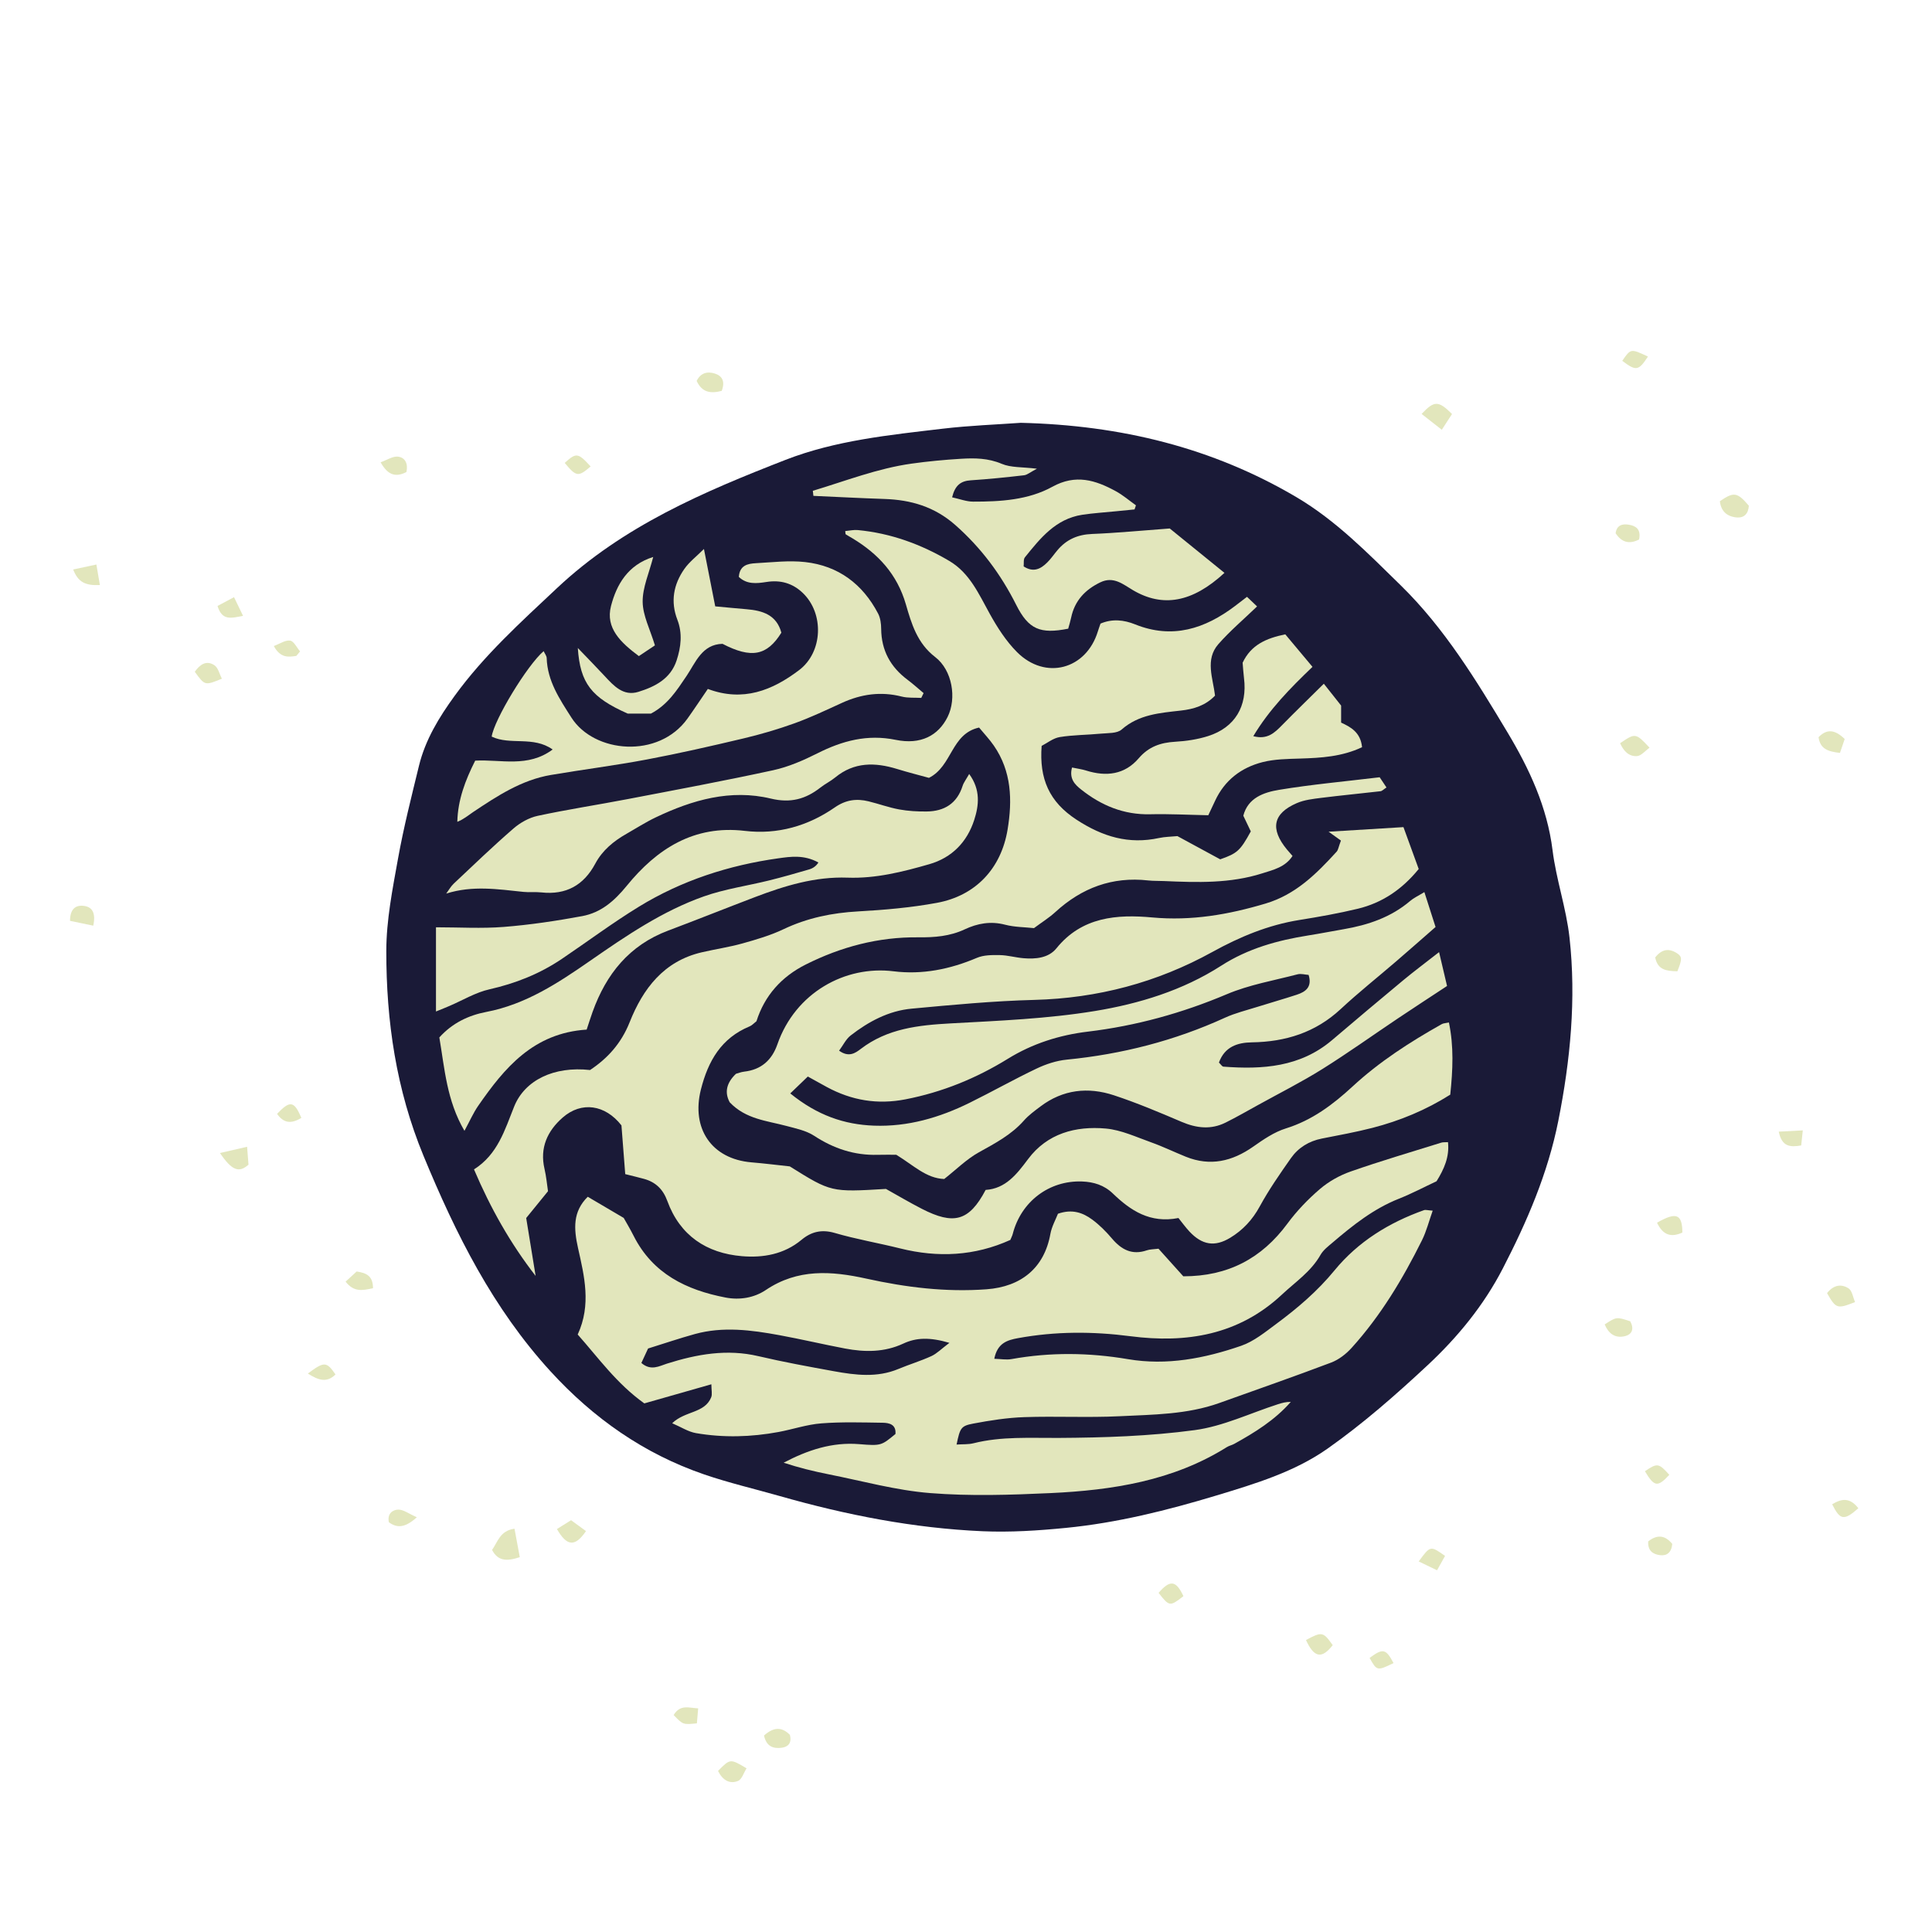 <svg version="1.1" id="svg" xmlns="http://www.w3.org/2000/svg" xmlns:xlink="http://www.w3.org/1999/xlink" x="0px" y="0px"
	 width="200px" height="200px" viewBox="0 0 200 200" enable-background="new 0 0 200 200" xml:space="preserve">
<path class="stroke" fill="#1a1a37"  d="M162.476,97.064c-0.337-3.043-1.378-6.006-1.756-9.047c-0.555-4.48-2.415-8.45-4.659-12.192
	c-3.231-5.387-6.508-10.78-11.067-15.239c-3.379-3.304-6.682-6.697-10.783-9.118c-8.695-5.13-18.169-7.449-28.545-7.699
	c-2.479,0.18-5.29,0.28-8.075,0.609c-5.509,0.651-11.108,1.212-16.281,3.229c-8.474,3.302-16.807,6.844-23.656,13.28
	c-3.755,3.528-7.533,6.942-10.572,11.122c-1.627,2.236-3.053,4.565-3.712,7.271c-0.777,3.188-1.587,6.375-2.167,9.6
	c-0.568,3.162-1.21,6.372-1.213,9.562c-0.008,7.271,1.016,14.339,3.852,21.21c3.345,8.106,7.188,15.795,13.154,22.316
	c4.433,4.846,9.641,8.508,15.853,10.648c2.581,0.889,5.253,1.51,7.882,2.258c6.866,1.957,13.847,3.328,20.986,3.639
	c2.858,0.124,5.75-0.063,8.604-0.344c5.327-0.522,10.506-1.817,15.624-3.363c4.006-1.211,8.073-2.441,11.487-4.848
	c3.67-2.587,7.085-5.58,10.373-8.65c3.095-2.889,5.794-6.18,7.76-9.987c2.516-4.872,4.668-9.854,5.752-15.296
	C162.567,109.737,163.179,103.43,162.476,97.064z"/>
<path fill-rule="evenodd" clip-rule="evenodd" fill="#e2e6bc" class="fill" d="M53.808,161.198c-1.41,0.464-2.271,0.382-2.871-0.751
	c0.588-0.817,0.812-1.992,2.324-2.194C53.443,159.24,53.618,160.178,53.808,161.198z"/>
<path fill-rule="evenodd" clip-rule="evenodd" fill="#e2e6bc" class="fill" d="M181.04,52.352c-0.053,0.806-0.46,1.297-1.3,1.21
	c-0.998-0.103-1.591-0.672-1.698-1.677C179.492,50.888,179.841,50.948,181.04,52.352z"/>
<path fill-rule="evenodd" clip-rule="evenodd" fill="#e2e6bc" class="fill" d="M149.255,44.49c-0.903-0.708-1.488-1.166-2.09-1.638
	c1.308-1.397,1.74-1.393,3.148,0.007C150.046,43.272,149.752,43.725,149.255,44.49z"/>
<path fill-rule="evenodd" clip-rule="evenodd" fill="#e2e6bc" class="fill" d="M189.136,133.866c0.686-0.883,1.508-0.965,2.23-0.492
	c0.37,0.241,0.452,0.924,0.669,1.417C190.178,135.523,190.062,135.48,189.136,133.866z"/>
<path fill-rule="evenodd" clip-rule="evenodd" fill="#e2e6bc" class="fill" d="M173.642,100.546c-1.131-0.022-2.042-0.132-2.296-1.431
	c0.644-0.824,1.39-1.014,2.276-0.421C174.146,99.044,174.14,99.305,173.642,100.546z"/>
<path fill-rule="evenodd" clip-rule="evenodd" fill="#e2e6bc" class="fill" d="M22.771,119.359c1.053-0.242,1.808-0.416,2.808-0.645
	c0.07,0.9,0.113,1.451,0.145,1.852C24.731,121.451,24.002,121.172,22.771,119.359z"/>
<path fill-rule="evenodd" clip-rule="evenodd" fill="#e2e6bc" class="fill" d="M135.194,169.775c1.661-0.891,1.778-0.863,2.77,0.531
	C136.836,171.746,136.043,171.627,135.194,169.775z"/>
<path fill-rule="evenodd" clip-rule="evenodd" fill="#e2e6bc" class="fill" d="M57.653,158.287c0.437-0.273,0.877-0.549,1.464-0.916
	c0.527,0.385,1.038,0.759,1.544,1.128C59.521,160.164,58.685,160.08,57.653,158.287z"/>
<path fill-rule="evenodd" clip-rule="evenodd" fill="#e2e6bc" class="fill" d="M74.33,183.327c1.261-1.28,1.261-1.28,2.954-0.271
	c-0.292,0.457-0.483,1.143-0.887,1.307C75.555,184.705,74.819,184.314,74.33,183.327z"/>
<path fill-rule="evenodd" clip-rule="evenodd" fill="#e2e6bc" class="fill" d="M167.712,76.938c1.583-1.075,1.617-1.071,3.05,0.465
	c-0.454,0.32-0.862,0.84-1.301,0.868C168.577,78.327,168.056,77.698,167.712,76.938z"/>
<path fill-rule="evenodd" clip-rule="evenodd" fill="#e2e6bc" class="fill" d="M22.97,70.258c-1.762,0.723-1.762,0.723-2.806-0.718
	c0.517-0.729,1.186-1.238,2.037-0.67C22.586,69.125,22.714,69.768,22.97,70.258z"/>
<path fill-rule="evenodd" clip-rule="evenodd" fill="#e2e6bc" class="fill" d="M74.715,40.462c-1.154,0.304-2.047,0.17-2.598-1.031
	c0.416-0.837,1.109-1.006,1.882-0.761C74.744,38.906,75.088,39.453,74.715,40.462z"/>
<path fill-rule="evenodd" clip-rule="evenodd" fill="#e2e6bc" class="fill" d="M190.471,77.939c-1.287-0.139-2.045-0.433-2.217-1.624
	c0.899-0.92,1.724-0.76,2.71,0.186C190.814,76.938,190.656,77.397,190.471,77.939z"/>
<path fill-rule="evenodd" clip-rule="evenodd" fill="#e2e6bc" class="fill" d="M171.535,126.574c2.007-1.151,2.608-0.889,2.624,1.021
	C173.027,128.105,172.167,127.906,171.535,126.574z"/>
<path fill-rule="evenodd" clip-rule="evenodd" fill="#e2e6bc" class="fill" d="M166.117,137.103c1.219-0.792,1.219-0.792,2.646-0.325
	c0.403,0.752,0.241,1.371-0.612,1.554C167.146,138.546,166.498,138.016,166.117,137.103z"/>
<path fill-rule="evenodd" clip-rule="evenodd" fill="#e2e6bc" class="fill" d="M79.091,179.659c1.003-0.896,1.854-0.903,2.676-0.071
	c0.223,0.824-0.162,1.25-0.847,1.339C80.066,181.038,79.337,180.811,79.091,179.659z"/>
<path fill-rule="evenodd" clip-rule="evenodd" fill="#e2e6bc" class="fill" d="M39.401,47.855c0.666-0.234,1.257-0.644,1.795-0.583
	c0.76,0.085,1.061,0.743,0.879,1.592C40.993,49.419,40.167,49.231,39.401,47.855z"/>
<path fill-rule="evenodd" clip-rule="evenodd" fill="#e2e6bc" class="fill" d="M122.507,165.232c-1.397,1.094-1.457,1.086-2.57-0.34
	C121.133,163.514,121.74,163.594,122.507,165.232z"/>
<path fill-rule="evenodd" clip-rule="evenodd" fill="#e2e6bc" class="fill" d="M9.655,95.825c-0.897-0.186-1.672-0.347-2.405-0.499
	c-0.001-1.262,0.611-1.654,1.432-1.549C9.521,93.884,9.944,94.468,9.655,95.825z"/>
<path fill-rule="evenodd" clip-rule="evenodd" fill="#e2e6bc" class="fill" d="M10.339,60.563c-1.541,0.073-2.26-0.322-2.763-1.609
	c0.841-0.18,1.499-0.321,2.403-0.515C10.116,59.246,10.213,59.821,10.339,60.563z"/>
<path fill-rule="evenodd" clip-rule="evenodd" fill="#e2e6bc" class="fill" d="M38.613,133.357c-1.092,0.234-1.979,0.426-2.837-0.682
	c0.405-0.372,0.802-0.736,1.146-1.051C37.961,131.779,38.606,132.092,38.613,133.357z"/>
<path fill-rule="evenodd" clip-rule="evenodd" fill="#e2e6bc" class="fill" d="M61.142,48.286c-1.279,1.11-1.487,1.073-2.683-0.365
	C59.651,46.837,59.833,46.855,61.142,48.286z"/>
<path fill-rule="evenodd" clip-rule="evenodd" fill="#e2e6bc" class="fill" d="M170.595,36.912c-0.974,1.488-1.235,1.52-2.659,0.44
	C168.814,36.074,168.814,36.074,170.595,36.912z"/>
<path fill-rule="evenodd" clip-rule="evenodd" fill="#e2e6bc" class="fill" d="M22.518,62.728c0.552-0.293,1.003-0.534,1.708-0.91
	c0.319,0.663,0.589,1.221,0.935,1.937C23.91,63.99,22.993,64.28,22.518,62.728z"/>
<path fill-rule="evenodd" clip-rule="evenodd" fill="#e2e6bc" class="fill" d="M149.591,161.068c-0.278,0.498-0.495,0.889-0.829,1.486
	c-0.671-0.323-1.262-0.608-1.896-0.914C148.072,159.992,148.072,159.992,149.591,161.068z"/>
<path fill-rule="evenodd" clip-rule="evenodd" fill="#e2e6bc" class="fill" d="M184.138,117.147c0.842-0.044,1.574-0.083,2.486-0.13
	c-0.073,0.686-0.118,1.109-0.165,1.558C185.299,118.781,184.454,118.702,184.138,117.147z"/>
<path fill-rule="evenodd" clip-rule="evenodd" fill="#e2e6bc" class="fill" d="M69.735,177.539c0.685-1.115,1.524-0.75,2.541-0.688
	c-0.056,0.643-0.097,1.113-0.135,1.549C70.704,178.545,70.704,178.545,69.735,177.539z"/>
<path fill-rule="evenodd" clip-rule="evenodd" fill="#e2e6bc" class="fill" d="M170.622,159.566c0.95-0.758,1.767-0.627,2.492,0.261
	c-0.091,0.914-0.571,1.248-1.268,1.163C171.114,160.901,170.562,160.533,170.622,159.566z"/>
<path fill-rule="evenodd" clip-rule="evenodd" fill="#e2e6bc" class="fill" d="M169.676,55.848c-1.083,0.55-1.838,0.241-2.429-0.643
	c0.119-0.878,0.74-0.99,1.355-0.89C169.294,54.428,169.908,54.742,169.676,55.848z"/>
<path fill-rule="evenodd" clip-rule="evenodd" fill="#e2e6bc" class="fill" d="M170.282,152.302c1.283-0.872,1.428-0.851,2.525,0.372
	C171.593,153.977,171.258,153.928,170.282,152.302z"/>
<path fill-rule="evenodd" clip-rule="evenodd" fill="#e2e6bc" class="fill" d="M144.257,172.162c-1.684,0.824-1.727,0.813-2.477-0.533
	C143.152,170.611,143.467,170.664,144.257,172.162z"/>
<path fill-rule="evenodd" clip-rule="evenodd" fill="#e2e6bc" class="fill" d="M43.152,157.066c-1.258,1.143-2.07,1.108-2.894,0.52
	c-0.199-0.918,0.423-1.301,0.968-1.312C41.762,156.262,42.307,156.695,43.152,157.066z"/>
<path fill-rule="evenodd" clip-rule="evenodd" fill="#e2e6bc" class="fill" d="M192.376,156.133c-1.479,1.309-1.893,1.24-2.71-0.41
	C190.626,155.136,191.49,154.986,192.376,156.133z"/>
<path fill-rule="evenodd" clip-rule="evenodd" fill="#e2e6bc" class="fill" d="M31.195,115.721c-1.106,0.684-1.871,0.506-2.512-0.415
	C30.019,113.896,30.449,113.953,31.195,115.721z"/>
<path fill-rule="evenodd" clip-rule="evenodd" fill="#e2e6bc" class="fill" d="M31.867,142.189c1.706-1.271,1.933-1.252,2.864,0.096
	C33.83,143.17,32.983,142.896,31.867,142.189z"/>
<path fill-rule="evenodd" clip-rule="evenodd" fill="#e2e6bc" class="fill" d="M30.678,67.898c-0.822,0.125-1.642,0.243-2.333-1.021
	c0.619-0.229,1.193-0.638,1.691-0.561c0.391,0.06,0.688,0.723,1.026,1.118C30.935,67.59,30.806,67.744,30.678,67.898z"/>
<path fill-rule="evenodd" clip-rule="evenodd" fill="#e2e6bc" class="fill" d="M101.354,75.317c-2.919,0.646-2.758,3.988-5.189,5.207
	c-0.957-0.264-2.14-0.562-3.303-0.92c-2.276-0.699-4.439-0.735-6.399,0.876c-0.475,0.39-1.041,0.664-1.524,1.042
	c-1.538,1.206-3.099,1.639-5.146,1.147c-4.173-1.002-8.13,0.144-11.906,1.944c-1.048,0.499-2.031,1.133-3.042,1.709
	c-1.331,0.759-2.487,1.707-3.223,3.084c-1.196,2.241-3.03,3.255-5.576,2.977c-0.61-0.067-1.236,0.01-1.847-0.053
	c-2.641-0.273-5.283-0.693-8.008,0.175c0.258-0.347,0.472-0.74,0.781-1.032c2.042-1.923,4.064-3.869,6.183-5.706
	c0.697-0.605,1.611-1.119,2.504-1.311c3.072-0.66,6.183-1.133,9.271-1.725c5.041-0.966,10.089-1.905,15.104-2.996
	c1.583-0.344,3.129-1.019,4.586-1.752c2.583-1.301,5.167-1.996,8.108-1.393c2.578,0.528,4.403-0.43,5.372-2.382
	c0.948-1.912,0.496-4.821-1.293-6.194c-1.86-1.427-2.453-3.456-3.033-5.458c-0.899-3.103-2.856-5.22-5.523-6.826
	c-0.233-0.14-0.474-0.269-0.701-0.417c-0.034-0.022-0.021-0.119-0.051-0.338c0.438-0.038,0.88-0.143,1.307-0.102
	c3.399,0.324,6.536,1.466,9.458,3.192c2.118,1.25,3.055,3.419,4.188,5.463c0.786,1.417,1.693,2.838,2.829,3.977
	c2.936,2.942,7.162,1.802,8.369-2.143c0.08-0.26,0.176-0.516,0.275-0.807c1.213-0.517,2.412-0.39,3.586,0.082
	c3.86,1.552,7.222,0.458,10.352-1.913c0.375-0.283,0.744-0.571,1.225-0.94c0.418,0.397,0.781,0.744,1.044,0.993
	c-1.413,1.362-2.814,2.544-4.008,3.907c-1.398,1.598-0.557,3.514-0.343,5.327c-0.996,1.036-2.207,1.396-3.524,1.546
	c-2.174,0.249-4.352,0.391-6.148,1.967c-0.474,0.416-1.405,0.353-2.135,0.423c-1.421,0.138-2.863,0.127-4.268,0.355
	c-0.683,0.111-1.301,0.62-1.875,0.913c-0.258,3.414,0.784,5.799,3.619,7.645c2.703,1.76,5.394,2.569,8.538,1.89
	c0.598-0.129,1.222-0.13,1.897-0.196c1.479,0.803,2.978,1.616,4.431,2.404c1.766-0.616,2.075-0.896,3.167-2.892
	c-0.223-0.466-0.479-1.002-0.775-1.623c0.483-1.863,2.128-2.418,3.706-2.68c3.359-0.557,6.762-0.861,10.41-1.301
	c0.12,0.18,0.401,0.603,0.705,1.057c-0.288,0.186-0.444,0.368-0.62,0.389c-2.038,0.238-4.082,0.428-6.118,0.685
	c-0.863,0.109-1.771,0.209-2.555,0.551c-2.467,1.072-2.77,2.663-1.014,4.795c0.169,0.205,0.348,0.402,0.581,0.671
	c-0.761,1.165-1.976,1.43-3.124,1.797c-3.329,1.064-6.751,0.951-10.176,0.8c-0.549-0.024-1.101-0.003-1.645-0.063
	c-3.717-0.416-6.872,0.769-9.603,3.269c-0.651,0.597-1.416,1.07-2.217,1.667c-0.968-0.105-2.015-0.099-2.992-0.354
	c-1.488-0.39-2.857-0.139-4.18,0.482c-1.539,0.723-3.141,0.842-4.81,0.824c-4.114-0.044-7.995,0.981-11.656,2.822
	c-2.498,1.255-4.246,3.207-5.09,5.864c-0.263,0.203-0.455,0.428-0.697,0.527c-2.943,1.215-4.305,3.574-5.055,6.541
	c-1.02,4.033,1.104,7.193,5.233,7.541c1.361,0.114,2.718,0.285,3.966,0.418c4.281,2.674,4.281,2.674,9.957,2.333
	c1.205,0.671,2.44,1.406,3.716,2.06c3.275,1.678,4.882,1.316,6.604-1.957c2.064-0.135,3.207-1.604,4.395-3.193
	c1.985-2.656,4.921-3.441,8.049-3.16c1.591,0.143,3.141,0.877,4.68,1.424c1.224,0.436,2.396,1.008,3.602,1.494
	c2.522,1.016,4.795,0.483,6.967-1.041c1.057-0.742,2.177-1.514,3.387-1.89c2.712-0.843,4.866-2.462,6.895-4.335
	c2.787-2.576,5.953-4.613,9.246-6.463c0.168-0.095,0.391-0.093,0.737-0.169c0.517,2.466,0.409,4.89,0.139,7.472
	c-2.513,1.588-5.21,2.705-8.062,3.439c-1.723,0.442-3.479,0.76-5.225,1.104c-1.347,0.266-2.447,0.945-3.217,2.043
	c-1.137,1.621-2.276,3.256-3.221,4.99c-0.753,1.383-1.752,2.451-3.054,3.24c-1.606,0.973-2.915,0.744-4.218-0.646
	c-0.418-0.446-0.775-0.949-1.14-1.4c-2.945,0.58-4.963-0.778-6.795-2.542c-0.9-0.867-1.987-1.195-3.178-1.24
	c-3.417-0.128-6.323,2.087-7.181,5.429c-0.049,0.193-0.148,0.373-0.249,0.621c-3.685,1.667-7.488,1.857-11.404,0.879
	c-2.252-0.562-4.552-0.951-6.776-1.602c-1.357-0.396-2.437-0.123-3.435,0.71c-1.809,1.509-3.991,1.879-6.173,1.694
	c-3.662-0.309-6.412-2.131-7.719-5.711c-0.44-1.209-1.205-1.957-2.414-2.29c-0.585-0.161-1.177-0.3-1.945-0.493
	c-0.133-1.714-0.264-3.403-0.391-5.045c-1.681-2.152-4.139-2.514-6.083-0.811c-1.585,1.389-2.392,3.133-1.881,5.32
	c0.183,0.784,0.253,1.594,0.36,2.307c-0.765,0.939-1.41,1.732-2.257,2.774c0.306,1.88,0.642,3.938,0.977,5.996
	c-2.619-3.374-4.666-7.007-6.381-11.03c2.461-1.557,3.188-4.09,4.157-6.504c1.099-2.738,4.128-4.198,7.858-3.783
	c1.776-1.177,3.214-2.721,4.098-4.947c1.379-3.469,3.533-6.327,7.468-7.239c1.401-0.325,2.832-0.534,4.215-0.92
	c1.441-0.403,2.899-0.83,4.244-1.47c2.465-1.172,5.024-1.694,7.734-1.845c2.729-0.152,5.473-0.392,8.156-0.887
	c4.003-0.738,6.64-3.551,7.307-7.583c0.503-3.032,0.42-6.026-1.423-8.691C102.434,76.536,101.879,75.954,101.354,75.317z"/>
<path fill-rule="evenodd" clip-rule="evenodd" fill="#e2e6bc" class="fill" d="M109.519,125.646c1.48-0.516,2.574-0.106,3.529,0.592
	c0.764,0.559,1.451,1.253,2.066,1.978c0.98,1.156,2.084,1.741,3.611,1.216c0.314-0.108,0.669-0.098,1.202-0.166
	c0.846,0.939,1.74,1.936,2.569,2.857c4.626,0.004,8.117-1.851,10.777-5.455c0.968-1.312,2.127-2.521,3.366-3.582
	c0.914-0.781,2.042-1.414,3.179-1.812c3.096-1.083,6.246-2.009,9.378-2.987c0.185-0.058,0.396-0.032,0.7-0.052
	c0.167,1.535-0.415,2.805-1.184,4.047c-1.3,0.609-2.573,1.284-3.904,1.812c-2.598,1.028-4.736,2.726-6.825,4.507
	c-0.467,0.398-0.998,0.796-1.29,1.312c-0.979,1.727-2.594,2.795-3.988,4.101c-4.477,4.192-9.899,5.06-15.68,4.312
	c-3.914-0.508-7.771-0.51-11.642,0.199c-1.105,0.203-2.133,0.502-2.455,2.137c0.669,0.018,1.244,0.129,1.783,0.031
	c4.022-0.723,8.026-0.674,12.056,0.008c4.021,0.682,7.936-0.078,11.717-1.384c1.318-0.455,2.488-1.419,3.638-2.269
	c2.202-1.629,4.264-3.389,6.029-5.541c2.433-2.966,5.639-4.947,9.257-6.231c0.17-0.06,0.389,0.017,0.904,0.052
	c-0.388,1.091-0.645,2.128-1.108,3.062c-1.987,3.999-4.274,7.816-7.285,11.143c-0.573,0.635-1.33,1.221-2.12,1.521
	c-3.836,1.452-7.713,2.8-11.575,4.185c-3.343,1.197-6.858,1.198-10.329,1.369c-3.281,0.161-6.578-0.019-9.863,0.094
	c-1.766,0.06-3.535,0.338-5.274,0.666c-1.295,0.244-1.371,0.461-1.734,2.172c0.639-0.045,1.22,0,1.757-0.135
	c2.898-0.726,5.827-0.533,8.777-0.551c4.714-0.027,9.461-0.18,14.123-0.809c2.936-0.395,5.741-1.754,8.606-2.677
	c0.421-0.136,0.847-0.253,1.336-0.243c-1.655,1.887-3.724,3.165-5.861,4.348c-0.239,0.131-0.522,0.186-0.753,0.329
	c-5.587,3.501-11.859,4.464-18.26,4.763c-4.148,0.193-8.333,0.327-12.462-0.002c-3.521-0.28-6.988-1.244-10.473-1.936
	c-1.573-0.312-3.133-0.695-4.691-1.209c2.483-1.303,5.011-2.152,7.83-1.92c2.283,0.189,2.295,0.137,3.745-1.051
	c0.086-0.979-0.626-1.155-1.321-1.165c-2.118-0.03-4.245-0.099-6.352,0.065c-1.489,0.115-2.945,0.615-4.425,0.892
	c-2.841,0.528-5.703,0.606-8.55,0.118c-0.807-0.139-1.552-0.634-2.465-1.024c1.336-1.298,3.351-1.009,4.036-2.679
	c0.133-0.324,0.02-0.75,0.02-1.354c-2.465,0.702-4.729,1.349-6.941,1.979c-2.882-2.06-4.773-4.744-6.896-7.129
	c1.427-3.089,0.681-6.059,0.035-8.947c-0.45-2.016-0.554-3.771,1.005-5.314c1.146,0.674,2.291,1.348,3.722,2.19
	c0.239,0.429,0.662,1.13,1.029,1.858c1.977,3.916,5.456,5.605,9.517,6.384c1.457,0.279,2.955,0.034,4.162-0.778
	c3.303-2.223,6.78-1.982,10.419-1.178c4.085,0.901,8.21,1.415,12.436,1.102c3.584-0.266,5.974-2.209,6.607-5.728
	C108.875,126.968,109.286,126.248,109.519,125.646z M98.283,139.012c-2.022-0.597-3.427-0.553-4.771,0.074
	c-1.954,0.912-3.979,0.902-6.026,0.514c-2.276-0.432-4.534-0.967-6.813-1.385c-2.901-0.533-5.825-0.918-8.742-0.115
	c-1.576,0.435-3.126,0.963-4.843,1.497c-0.209,0.451-0.449,0.97-0.693,1.496c0.989,0.86,1.861,0.317,2.641,0.072
	c3.107-0.98,6.211-1.542,9.474-0.775c2.587,0.607,5.206,1.084,7.822,1.56c2.229,0.404,4.465,0.685,6.662-0.232
	c1.131-0.472,2.313-0.826,3.426-1.335C96.981,140.125,97.441,139.643,98.283,139.012z"/>
<path fill-rule="evenodd" clip-rule="evenodd" fill="#e2e6bc" class="fill" d="M138.812,87.015c-0.47-0.337-0.907-0.651-1.277-0.917
	c2.483-0.152,4.998-0.306,7.75-0.475c0.494,1.357,1.025,2.815,1.579,4.335c-1.712,2.106-3.772,3.505-6.306,4.115
	c-1.994,0.48-4.022,0.839-6.05,1.164c-3.225,0.517-6.168,1.744-9.006,3.311c-5.736,3.167-11.871,4.791-18.446,4.962
	c-4.234,0.111-8.466,0.512-12.688,0.906c-2.371,0.221-4.449,1.33-6.312,2.779c-0.486,0.377-0.776,1.008-1.193,1.57
	c1.012,0.73,1.69,0.242,2.239-0.178c2.769-2.12,5.978-2.462,9.316-2.646c4.988-0.275,10.016-0.475,14.931-1.282
	c4.571-0.752,9.082-2.128,13.06-4.684c2.781-1.788,5.837-2.633,9.039-3.141c1.217-0.192,2.426-0.432,3.64-0.641
	c2.534-0.436,4.908-1.232,6.906-2.938c0.356-0.304,0.802-0.504,1.456-0.906c0.4,1.25,0.76,2.37,1.158,3.613
	c-1.405,1.227-2.727,2.395-4.064,3.546c-1.92,1.653-3.909,3.231-5.763,4.956c-2.61,2.427-5.707,3.387-9.187,3.439
	c-1.508,0.023-2.816,0.461-3.41,2.092c0.183,0.172,0.315,0.412,0.466,0.424c4.044,0.307,7.953,0.051,11.246-2.748
	c2.45-2.084,4.91-4.158,7.386-6.212c1.094-0.908,2.236-1.757,3.691-2.896c0.323,1.372,0.557,2.367,0.825,3.506
	c-1.784,1.176-3.438,2.252-5.078,3.35c-2.617,1.754-5.181,3.592-7.851,5.261c-2.129,1.331-4.381,2.465-6.581,3.681
	c-1.134,0.625-2.257,1.273-3.416,1.85c-1.518,0.754-3.017,0.578-4.556-0.079c-2.308-0.985-4.629-1.966-7.009-2.75
	c-2.672-0.882-5.274-0.597-7.592,1.153c-0.6,0.453-1.226,0.904-1.718,1.463c-1.299,1.471-2.968,2.348-4.65,3.281
	c-1.289,0.715-2.371,1.803-3.602,2.77c-1.87-0.07-3.162-1.408-4.96-2.506c-0.443,0-1.191-0.018-1.938,0.004
	c-2.408,0.065-4.548-0.65-6.566-1.97c-0.826-0.54-1.887-0.757-2.867-1.019c-2.033-0.545-4.214-0.697-5.875-2.449
	c-0.539-0.994-0.366-1.983,0.646-2.949c0.207-0.056,0.526-0.188,0.857-0.225c1.762-0.201,2.863-1.189,3.433-2.826
	c1.862-5.354,7.025-8.183,12.021-7.562c2.979,0.371,5.854-0.21,8.63-1.39c0.707-0.301,1.578-0.3,2.372-0.286
	c0.815,0.014,1.624,0.252,2.441,0.322c1.268,0.107,2.607-0.015,3.423-1.025c2.635-3.265,6.274-3.529,9.921-3.194
	c4.064,0.373,7.888-0.294,11.73-1.44c3.119-0.93,5.266-3.08,7.35-5.363C138.533,87.989,138.563,87.678,138.812,87.015z
	 M81.808,113.191c2.79,2.266,5.585,3.225,8.676,3.337c3.503,0.126,6.771-0.83,9.878-2.361c2.333-1.149,4.601-2.434,6.948-3.55
	c0.971-0.463,2.058-0.819,3.122-0.924c5.704-0.561,11.168-1.958,16.387-4.344c1.05-0.479,2.193-0.756,3.301-1.105
	c1.37-0.432,2.754-0.822,4.119-1.27c0.918-0.3,1.614-0.794,1.229-2.052c-0.37-0.024-0.789-0.154-1.149-0.06
	c-2.448,0.64-4.99,1.075-7.3,2.051c-4.644,1.964-9.412,3.283-14.407,3.882c-2.945,0.354-5.739,1.24-8.279,2.81
	c-3.289,2.031-6.795,3.459-10.608,4.2c-2.899,0.563-5.569,0.109-8.128-1.274c-0.592-0.321-1.18-0.651-1.971-1.088
	C83.046,112,82.516,112.51,81.808,113.191z"/>
<path fill-rule="evenodd" clip-rule="evenodd" fill="#e2e6bc" class="fill" d="M45.132,104.709c0-3.039,0-5.729,0-8.717
	c2.399,0,4.724,0.145,7.022-0.038c2.719-0.215,5.432-0.622,8.114-1.118c1.939-0.358,3.324-1.557,4.613-3.138
	c3.107-3.813,6.941-6.314,12.232-5.685c3.376,0.402,6.528-0.504,9.307-2.43c1.14-0.79,2.241-0.933,3.485-0.631
	c1.064,0.258,2.102,0.642,3.175,0.839c0.933,0.171,1.898,0.225,2.849,0.214c1.825-0.02,3.136-0.822,3.718-2.645
	c0.116-0.361,0.369-0.679,0.682-1.237c1.205,1.645,1.004,3.265,0.522,4.759c-0.731,2.271-2.3,3.903-4.642,4.577
	c-2.763,0.795-5.553,1.5-8.472,1.395c-3.354-0.121-6.49,0.837-9.573,2.011c-3.007,1.145-5.994,2.342-9.005,3.474
	c-4.018,1.51-6.413,4.502-7.818,8.422c-0.225,0.627-0.423,1.264-0.609,1.823c-5.512,0.355-8.504,3.955-11.234,7.898
	c-0.499,0.721-0.854,1.543-1.418,2.581c-1.839-3.14-2.05-6.446-2.599-9.667c1.353-1.504,3.046-2.294,4.855-2.64
	c4.103-0.784,7.459-3.009,10.778-5.312c3.717-2.579,7.459-5.132,11.746-6.648c2.179-0.771,4.513-1.097,6.768-1.656
	c1.393-0.346,2.773-0.739,4.149-1.143c0.376-0.111,0.718-0.34,0.944-0.713c-1.495-0.819-2.873-0.609-4.144-0.432
	c-5.125,0.717-10.001,2.292-14.429,5.004c-2.731,1.673-5.308,3.599-7.965,5.395c-2.293,1.55-4.797,2.55-7.513,3.162
	c-1.437,0.323-2.765,1.134-4.143,1.723C46.227,104.268,45.918,104.389,45.132,104.709z"/>
<path fill-rule="evenodd" clip-rule="evenodd" fill="#e2e6bc" class="fill" d="M95.368,72.247c-0.674-0.04-1.375,0.026-2.018-0.138
	c-2.16-0.55-4.196-0.259-6.195,0.655c-1.616,0.738-3.228,1.506-4.896,2.108c-1.728,0.624-3.502,1.144-5.289,1.568
	c-3.323,0.789-6.656,1.55-10.013,2.183c-3.293,0.621-6.624,1.039-9.93,1.601c-3.043,0.517-5.562,2.18-8.064,3.85
	c-0.498,0.333-0.95,0.734-1.621,1c0.052-2.265,0.817-4.282,1.85-6.332c2.64-0.153,5.453,0.762,8.017-1.155
	c-2.01-1.427-4.384-0.41-6.309-1.334c0.244-1.728,3.673-7.393,5.378-8.847c0.119,0.26,0.308,0.486,0.315,0.719
	c0.076,2.383,1.335,4.237,2.561,6.161c2.347,3.683,9.022,4.292,12.02,0.094c0.709-0.993,1.381-2.013,2.1-3.062
	c3.646,1.368,6.677,0.156,9.458-1.955c2.457-1.865,2.593-5.85,0.382-7.972c-1.077-1.034-2.333-1.373-3.775-1.145
	c-1.022,0.162-2.028,0.263-2.854-0.523c0.079-1.189,0.901-1.375,1.739-1.42c1.71-0.091,3.445-0.308,5.13-0.118
	c3.432,0.386,5.948,2.274,7.546,5.329c0.242,0.462,0.316,1.056,0.32,1.589c0.019,2.227,0.961,3.943,2.722,5.262
	c0.578,0.433,1.114,0.922,1.67,1.385C95.53,71.915,95.449,72.081,95.368,72.247z"/>
<path fill-rule="evenodd" clip-rule="evenodd" fill="#e2e6bc" class="fill" d="M84.143,50.807c3.384-1.014,6.687-2.317,10.218-2.812
	c1.693-0.238,3.402-0.398,5.109-0.502c1.427-0.087,2.823-0.074,4.228,0.522c0.956,0.406,2.122,0.318,3.644,0.506
	c-0.7,0.366-1.005,0.641-1.336,0.679c-1.832,0.211-3.669,0.402-5.509,0.521c-1.034,0.067-1.629,0.51-1.936,1.762
	c0.786,0.169,1.48,0.445,2.175,0.446c2.827,0.005,5.71-0.164,8.203-1.539c2.424-1.337,4.465-0.688,6.566,0.458
	c0.741,0.404,1.395,0.971,2.087,1.463c-0.048,0.142-0.096,0.283-0.144,0.425c-0.648,0.064-1.297,0.128-1.945,0.193
	c-1.158,0.117-2.323,0.187-3.473,0.361c-2.74,0.417-4.338,2.426-5.931,4.402c-0.173,0.214-0.095,0.63-0.132,0.944
	c1.038,0.669,1.783,0.244,2.447-0.414c0.388-0.383,0.697-0.845,1.05-1.264c0.937-1.115,2.11-1.624,3.591-1.682
	c2.522-0.1,5.039-0.347,8.037-0.568c1.645,1.334,3.639,2.952,5.665,4.595c-3.343,3.087-6.398,3.592-9.452,1.804
	c-1.046-0.613-2.022-1.489-3.4-0.824c-1.575,0.76-2.654,1.901-3.021,3.652c-0.083,0.397-0.207,0.786-0.305,1.147
	c-2.897,0.576-4.105,0.074-5.384-2.47c-1.59-3.163-3.638-5.913-6.312-8.269c-2.146-1.89-4.587-2.6-7.334-2.69
	c-2.449-0.081-4.897-0.212-7.346-0.321C84.184,51.158,84.163,50.982,84.143,50.807z"/>
<path fill-rule="evenodd" clip-rule="evenodd" fill="#e2e6bc" class="fill" d="M141,77.348c-2.076,0.986-4.241,1.11-6.429,1.178
	c-1.292,0.041-2.621,0.053-3.86,0.367c-2.212,0.56-3.934,1.868-4.924,4.003c-0.256,0.551-0.518,1.1-0.705,1.498
	c-2.101-0.042-4.059-0.149-6.013-0.102c-2.736,0.066-5.07-0.908-7.155-2.566c-0.63-0.5-1.257-1.106-0.938-2.273
	c0.492,0.104,1,0.168,1.48,0.319c2.068,0.646,3.973,0.419,5.425-1.276c1.031-1.203,2.262-1.624,3.772-1.711
	c1.148-0.067,2.325-0.241,3.418-0.59c2.773-0.885,4.076-3.09,3.707-6c-0.068-0.54-0.097-1.084-0.141-1.592
	c0.875-1.857,2.447-2.532,4.416-2.937c0.895,1.069,1.797,2.147,2.816,3.366c-2.337,2.24-4.471,4.414-6.127,7.175
	c1.456,0.391,2.206-0.354,2.976-1.138c1.381-1.406,2.796-2.777,4.325-4.291c0.688,0.87,1.231,1.557,1.79,2.263
	c0,0.554,0,1.091,0,1.762C139.814,75.258,140.845,75.8,141,77.348z"/>
<path fill-rule="evenodd" clip-rule="evenodd" fill="#e2e6bc" class="fill" d="M74.04,62.77c1.251,0.115,2.247,0.214,3.245,0.297
	c1.661,0.138,3.105,0.584,3.601,2.428c-1.482,2.386-3.105,2.702-6.091,1.154c-2.132,0.051-2.784,1.935-3.728,3.333
	c-1.006,1.489-1.943,2.971-3.682,3.89c-0.721,0-1.536,0-2.402,0c-3.772-1.668-4.924-3.147-5.168-6.792
	c0.967,1.008,1.889,1.943,2.781,2.905c0.951,1.025,1.94,2.116,3.492,1.634c1.719-0.533,3.331-1.347,3.957-3.258
	c0.454-1.388,0.62-2.798,0.076-4.207c-0.729-1.889-0.395-3.657,0.722-5.256c0.514-0.735,1.266-1.305,2.029-2.069
	C73.284,58.921,73.629,60.676,74.04,62.77z"/>
<path fill-rule="evenodd" clip-rule="evenodd" fill="#e2e6bc" class="fill" d="M67.62,57.658c-0.423,1.664-1.11,3.161-1.092,4.649
	c0.018,1.427,0.769,2.844,1.269,4.501c-0.521,0.349-1.105,0.739-1.663,1.111c-1.859-1.387-3.478-2.894-2.883-5.184
	C63.825,60.526,64.985,58.479,67.62,57.658z"/>
</svg>
